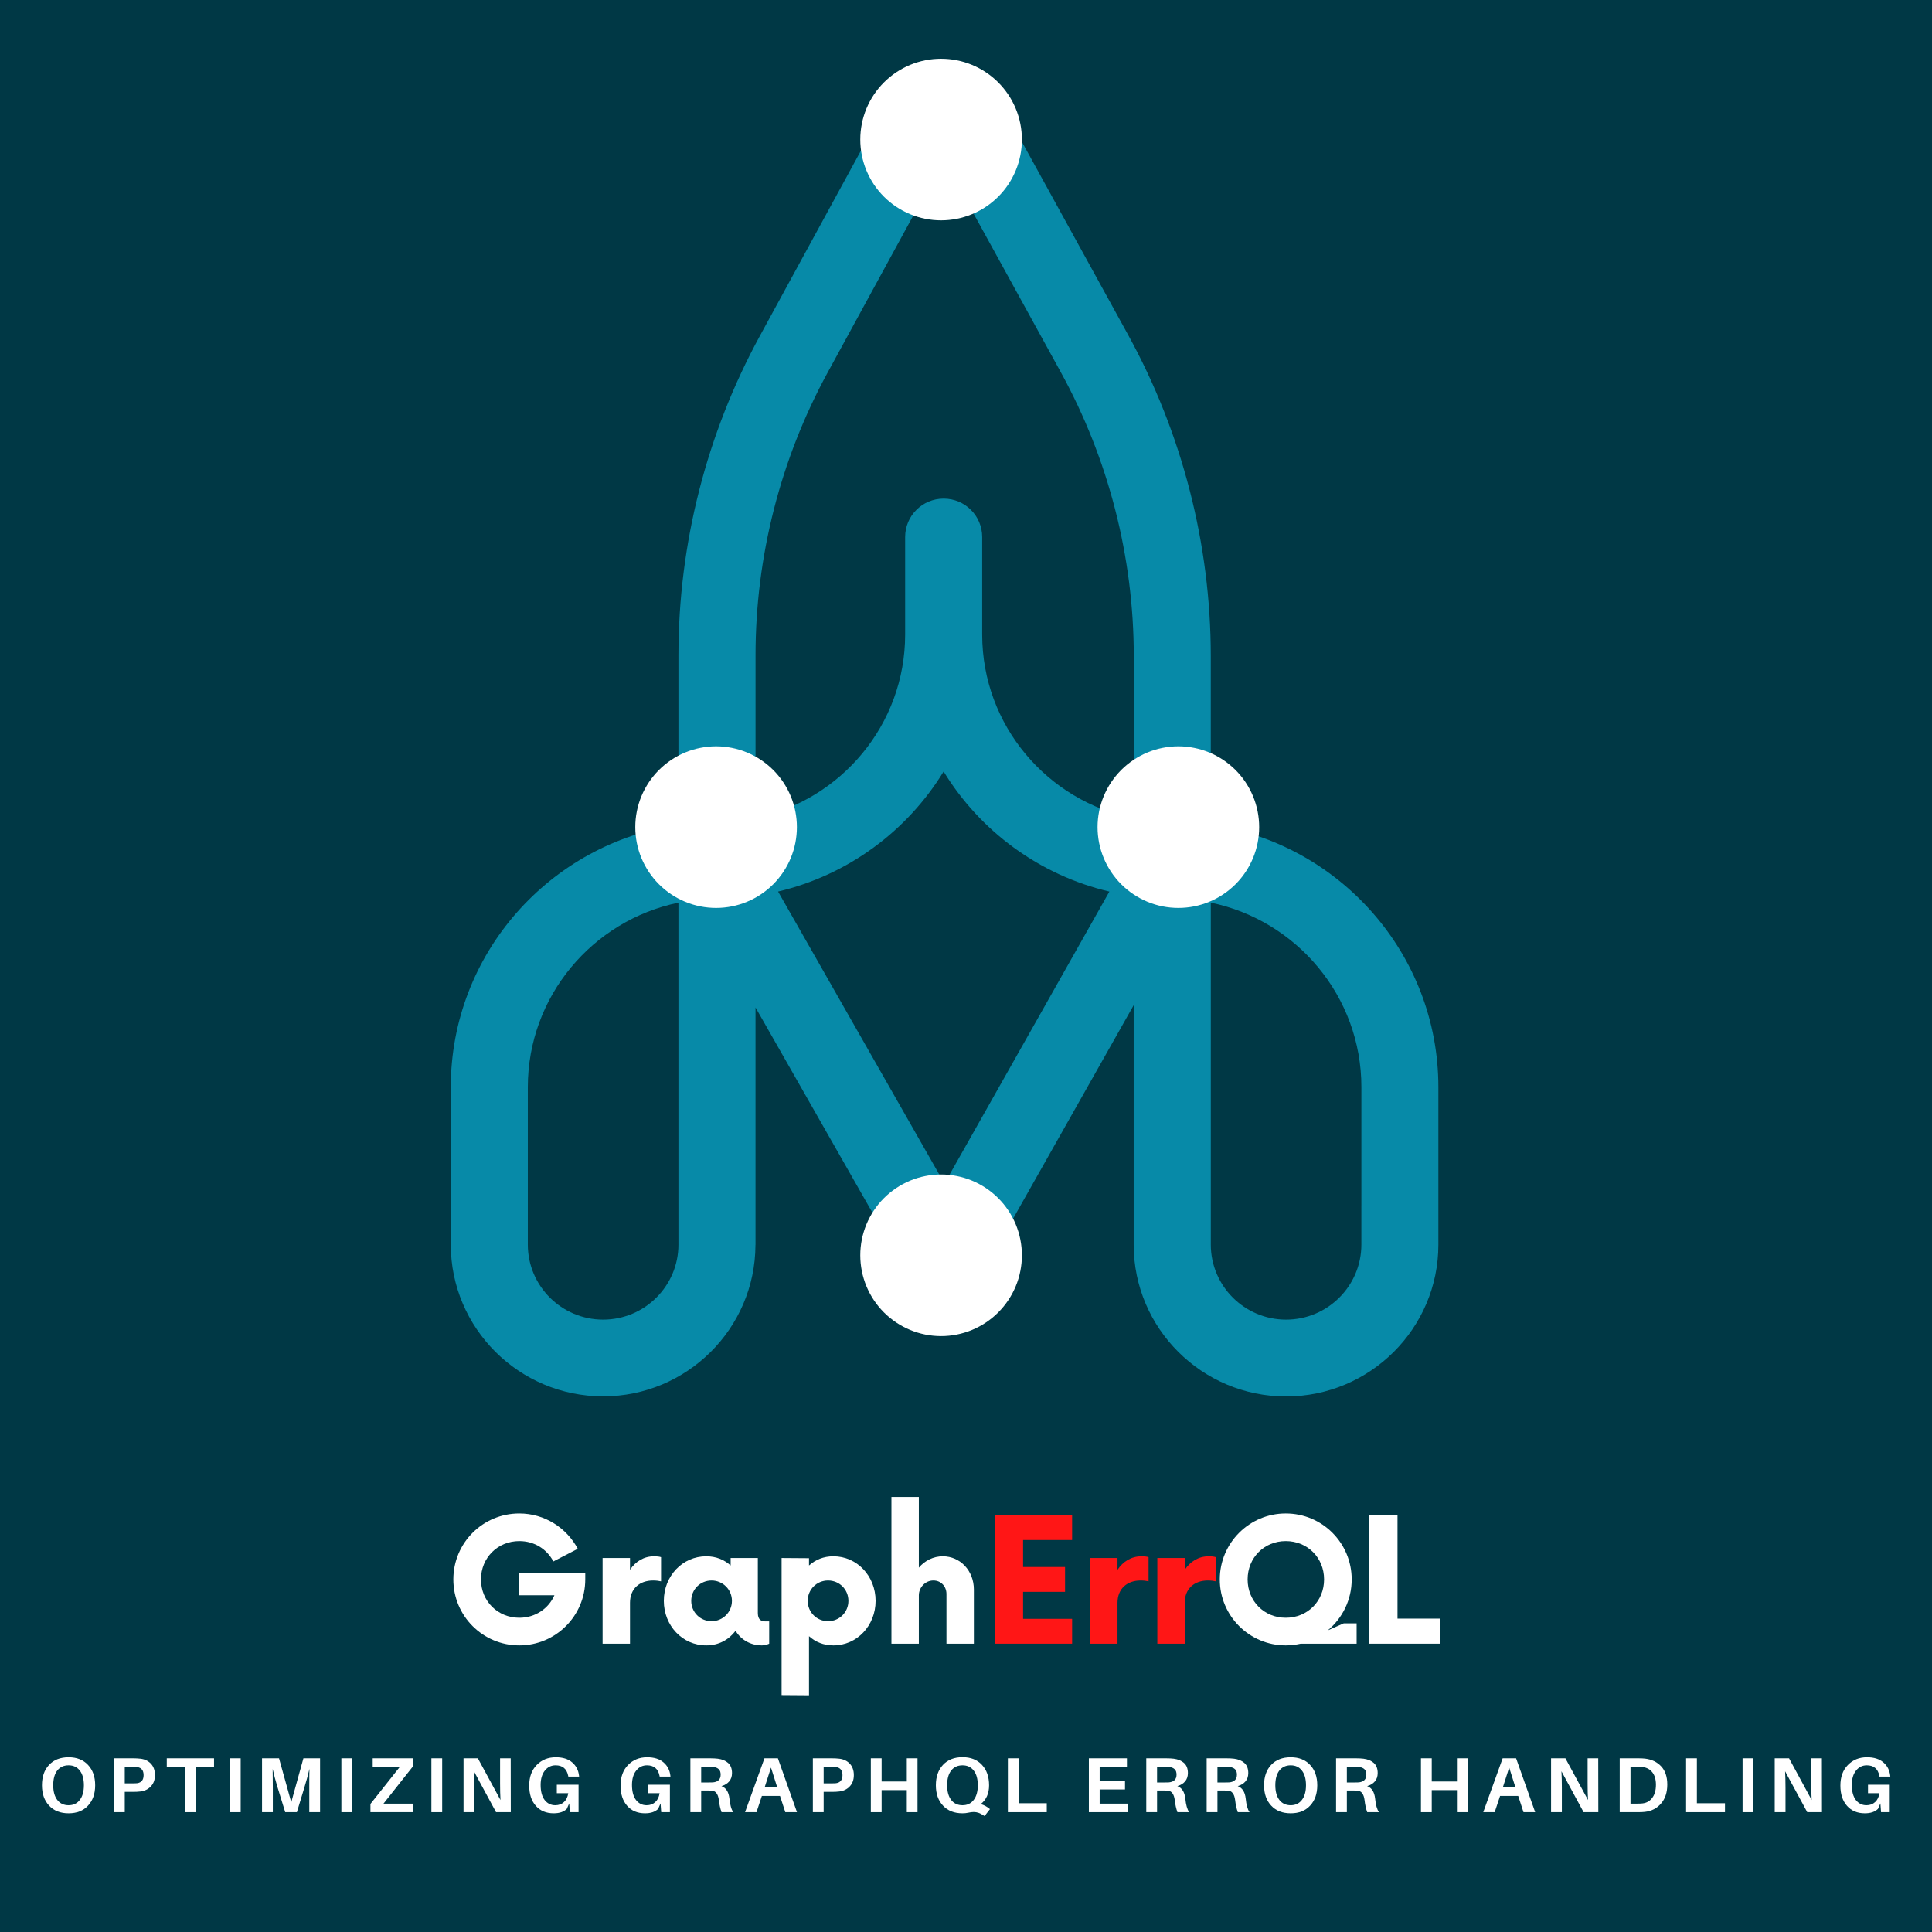 <svg xmlns="http://www.w3.org/2000/svg" xmlns:xlink="http://www.w3.org/1999/xlink" width="500" zoomAndPan="magnify" viewBox="0 0 375 375" height="500" preserveAspectRatio="xMidYMid meet" version="1.0"><defs><g/><clipPath id="id1"><path d="M 87.496 18.57 L 279.195 18.57 L 279.195 271.168 L 87.496 271.168 Z M 87.496 18.57 " clip-rule="nonzero"/></clipPath><clipPath id="id2"><path d="M 166.98 11.402 L 198.348 11.402 L 198.348 42.77 L 166.98 42.77 Z M 166.98 11.402 " clip-rule="nonzero"/></clipPath><clipPath id="id3"><path d="M 123.309 144.859 L 154.676 144.859 L 154.676 176.23 L 123.309 176.23 Z M 123.309 144.859 " clip-rule="nonzero"/></clipPath><clipPath id="id4"><path d="M 213.035 144.859 L 244.406 144.859 L 244.406 176.23 L 213.035 176.23 Z M 213.035 144.859 " clip-rule="nonzero"/></clipPath><clipPath id="id5"><path d="M 166.98 227.965 L 198.348 227.965 L 198.348 259.336 L 166.98 259.336 Z M 166.98 227.965 " clip-rule="nonzero"/></clipPath></defs><rect x="-37.5" width="450" fill="#ffffff" y="-37.5" height="450" fill-opacity="1"/><rect x="-37.5" width="450" fill="#003845" y="-37.5" height="450" fill-opacity="1"/><rect x="-37.5" width="450" fill="#ffffff" y="-37.5" height="450" fill-opacity="1"/><rect x="-37.5" width="450" fill="#003845" y="-37.5" height="450" fill-opacity="1"/><g fill="#ffffff" fill-opacity="1"><g transform="translate(86.415, 319.036)"><g><path d="M 14.34 -13.676 L 14.34 -9.395 L 21.199 -9.395 C 20.035 -6.773 17.457 -5.031 14.383 -5.031 C 10.184 -5.031 6.941 -8.27 6.941 -12.469 C 6.941 -16.668 10.184 -19.91 14.383 -19.91 C 17.332 -19.91 19.742 -18.332 20.992 -15.961 L 25.73 -18.414 C 23.566 -22.488 19.285 -25.273 14.383 -25.273 C 7.273 -25.273 1.578 -19.535 1.578 -12.469 C 1.578 -5.402 7.273 0.332 14.383 0.332 C 21.449 0.332 27.184 -5.402 27.184 -12.469 L 27.184 -13.676 Z M 14.34 -13.676 "/></g></g></g><g fill="#ffffff" fill-opacity="1"><g transform="translate(114.51, 319.036)"><g><path d="M 12.43 -16.957 C 10.473 -16.957 8.852 -15.961 7.773 -14.34 L 7.773 -16.625 L 2.453 -16.625 L 2.453 0 L 7.773 0 L 7.773 -7.938 C 7.773 -10.684 9.645 -12.262 12.262 -12.262 C 12.887 -12.262 13.426 -12.18 13.801 -12.094 L 13.801 -16.793 C 13.426 -16.918 12.926 -16.957 12.43 -16.957 Z M 12.43 -16.957 "/></g></g></g><g fill="#ffffff" fill-opacity="1"><g transform="translate(127.56, 319.036)"><g><path d="M 20.992 -4.324 C 20.285 -4.324 19.535 -4.57 19.535 -5.945 L 19.535 -16.625 L 14.258 -16.625 L 14.258 -15.172 C 13.012 -16.293 11.43 -16.957 9.52 -16.957 C 4.906 -16.957 1.289 -13.133 1.289 -8.312 C 1.289 -3.492 4.906 0.332 9.52 0.332 C 11.93 0.332 13.883 -0.75 15.211 -2.492 C 16.25 -0.789 18.082 0.332 20.324 0.332 C 20.867 0.332 21.363 0.168 21.738 0 L 21.738 -4.324 Z M 10.559 -4.363 C 8.355 -4.363 6.609 -6.109 6.609 -8.312 C 6.609 -10.516 8.355 -12.262 10.559 -12.262 C 12.719 -12.262 14.508 -10.516 14.508 -8.312 C 14.508 -6.109 12.719 -4.363 10.559 -4.363 Z M 10.559 -4.363 "/></g></g></g><g fill="#ffffff" fill-opacity="1"><g transform="translate(149.254, 319.036)"><g><path d="M 12.512 -16.957 C 10.598 -16.957 9.02 -16.293 7.773 -15.172 L 7.773 -16.586 L 2.453 -16.625 L 2.453 9.977 L 7.773 10.016 L 7.773 -1.453 C 9.02 -0.332 10.598 0.332 12.512 0.332 C 17.082 0.332 20.699 -3.492 20.699 -8.312 C 20.699 -13.133 17.082 -16.957 12.512 -16.957 Z M 11.473 -4.363 C 9.27 -4.363 7.523 -6.109 7.523 -8.312 C 7.523 -10.516 9.27 -12.262 11.473 -12.262 C 13.676 -12.262 15.422 -10.516 15.422 -8.312 C 15.422 -6.109 13.676 -4.363 11.473 -4.363 Z M 11.473 -4.363 "/></g></g></g><g fill="#ffffff" fill-opacity="1"><g transform="translate(170.574, 319.036)"><g><path d="M 12.43 -16.957 C 10.598 -16.957 8.938 -16.129 7.773 -14.754 L 7.773 -28.473 L 2.453 -28.473 L 2.453 0 L 7.773 0 L 7.773 -9.395 C 7.773 -10.848 8.977 -12.262 10.598 -12.262 C 12.094 -12.262 13.133 -11.098 13.133 -9.645 L 13.133 0 L 18.453 0 L 18.453 -10.516 C 18.453 -14.172 15.793 -16.957 12.43 -16.957 Z M 12.43 -16.957 "/></g></g></g><g fill="#ff1616" fill-opacity="1"><g transform="translate(190.432, 319.036)"><g><path d="M 17.664 -20.117 L 17.664 -24.938 L 2.66 -24.938 L 2.66 0 L 17.664 0 L 17.664 -4.82 L 8.148 -4.82 L 8.148 -10.059 L 16.293 -10.059 L 16.293 -14.879 L 8.148 -14.879 L 8.148 -20.117 Z M 17.664 -20.117 "/></g></g></g><g fill="#ff1616" fill-opacity="1"><g transform="translate(209.135, 319.036)"><g><path d="M 12.43 -16.957 C 10.473 -16.957 8.852 -15.961 7.773 -14.34 L 7.773 -16.625 L 2.453 -16.625 L 2.453 0 L 7.773 0 L 7.773 -7.938 C 7.773 -10.684 9.645 -12.262 12.262 -12.262 C 12.887 -12.262 13.426 -12.18 13.801 -12.094 L 13.801 -16.793 C 13.426 -16.918 12.926 -16.957 12.43 -16.957 Z M 12.43 -16.957 "/></g></g></g><g fill="#ff1616" fill-opacity="1"><g transform="translate(222.184, 319.036)"><g><path d="M 12.43 -16.957 C 10.473 -16.957 8.852 -15.961 7.773 -14.34 L 7.773 -16.625 L 2.453 -16.625 L 2.453 0 L 7.773 0 L 7.773 -7.938 C 7.773 -10.684 9.645 -12.262 12.262 -12.262 C 12.887 -12.262 13.426 -12.18 13.801 -12.094 L 13.801 -16.793 C 13.426 -16.918 12.926 -16.957 12.43 -16.957 Z M 12.43 -16.957 "/></g></g></g><g fill="#ffffff" fill-opacity="1"><g transform="translate(235.223, 319.036)"><g><path d="M 28.098 -3.949 L 25.605 -3.949 L 22.488 -2.578 C 25.312 -4.906 27.141 -8.48 27.141 -12.469 C 27.141 -19.535 21.449 -25.273 14.34 -25.273 C 7.273 -25.273 1.539 -19.535 1.539 -12.469 C 1.539 -5.402 7.273 0.332 14.34 0.332 C 15.336 0.332 16.336 0.207 17.25 0 L 28.098 0 Z M 6.941 -12.469 C 6.941 -16.668 10.141 -19.91 14.34 -19.91 C 18.578 -19.91 21.781 -16.668 21.781 -12.469 C 21.781 -8.27 18.578 -5.031 14.34 -5.031 C 10.141 -5.031 6.941 -8.27 6.941 -12.469 Z M 6.941 -12.469 "/></g></g></g><g fill="#ffffff" fill-opacity="1"><g transform="translate(263.318, 319.036)"><g><path d="M 7.938 -4.863 L 7.938 -24.938 L 2.453 -24.938 L 2.453 0 L 16.211 0 L 16.211 -4.863 Z M 7.938 -4.863 "/></g></g></g><g fill="#ffffff" fill-opacity="1"><g transform="translate(7.378, 351.743)"><g><path d="M 5.938 -10.656 C 7.531 -10.656 8.785 -10.16 9.703 -9.172 C 10.629 -8.191 11.094 -6.875 11.094 -5.219 C 11.094 -3.57 10.629 -2.254 9.703 -1.266 C 8.785 -0.273 7.531 0.219 5.938 0.219 C 4.344 0.219 3.082 -0.273 2.156 -1.266 C 1.227 -2.254 0.766 -3.57 0.766 -5.219 C 0.766 -6.875 1.223 -8.191 2.141 -9.172 C 3.066 -10.16 4.332 -10.656 5.938 -10.656 Z M 3.75 -2.359 C 4.281 -1.68 5.008 -1.344 5.938 -1.344 C 6.863 -1.344 7.586 -1.688 8.109 -2.375 C 8.641 -3.062 8.906 -4.008 8.906 -5.219 C 8.906 -6.445 8.641 -7.398 8.109 -8.078 C 7.586 -8.754 6.863 -9.094 5.938 -9.094 C 5 -9.094 4.266 -8.754 3.734 -8.078 C 3.211 -7.398 2.953 -6.445 2.953 -5.219 C 2.953 -4 3.219 -3.047 3.75 -2.359 Z M 3.75 -2.359 "/></g></g></g><g fill="#ffffff" fill-opacity="1"><g transform="translate(20.778, 351.743)"><g><path d="M 6.484 -10.375 C 7.316 -10.281 7.992 -9.957 8.516 -9.406 C 9.035 -8.852 9.297 -8.113 9.297 -7.188 C 9.297 -6.27 9.023 -5.535 8.484 -4.984 C 7.953 -4.43 7.285 -4.109 6.484 -4.016 C 6.047 -3.961 5.539 -3.938 4.969 -3.938 L 3.438 -3.938 L 3.438 0 L 1.344 0 L 1.344 -10.453 L 4.969 -10.453 C 5.551 -10.453 6.055 -10.426 6.484 -10.375 Z M 5.859 -5.625 C 6.68 -5.75 7.094 -6.27 7.094 -7.188 C 7.094 -8.102 6.68 -8.625 5.859 -8.75 C 5.629 -8.781 5.32 -8.797 4.938 -8.797 L 3.438 -8.797 L 3.438 -5.594 L 4.938 -5.594 C 5.32 -5.594 5.629 -5.602 5.859 -5.625 Z M 5.859 -5.625 "/></g></g></g><g fill="#ffffff" fill-opacity="1"><g transform="translate(32.028, 351.743)"><g><path d="M 9.516 -8.812 L 5.984 -8.812 L 5.984 0 L 3.891 0 L 3.891 -8.812 L 0.344 -8.812 L 0.344 -10.453 L 9.516 -10.453 Z M 9.516 -8.812 "/></g></g></g><g fill="#ffffff" fill-opacity="1"><g transform="translate(43.278, 351.743)"><g><path d="M 3.438 0 L 1.344 0 L 1.344 -10.453 L 3.438 -10.453 Z M 3.438 0 "/></g></g></g><g fill="#ffffff" fill-opacity="1"><g transform="translate(49.517, 351.743)"><g><path d="M 12.609 -10.453 L 12.609 0 L 10.516 0 L 10.516 -4.828 C 10.516 -6.484 10.523 -7.676 10.547 -8.406 C 10.266 -7.195 9.941 -6.008 9.578 -4.844 L 8.109 0 L 5.844 0 L 4.344 -4.859 C 3.957 -6.141 3.645 -7.316 3.406 -8.391 C 3.426 -7.66 3.438 -6.473 3.438 -4.828 L 3.438 0 L 1.344 0 L 1.344 -10.453 L 4.641 -10.453 L 7.016 -1.922 L 9.375 -10.453 Z M 12.609 -10.453 "/></g></g></g><g fill="#ffffff" fill-opacity="1"><g transform="translate(64.916, 351.743)"><g><path d="M 3.438 0 L 1.344 0 L 1.344 -10.453 L 3.438 -10.453 Z M 3.438 0 "/></g></g></g><g fill="#ffffff" fill-opacity="1"><g transform="translate(71.154, 351.743)"><g><path d="M 9.031 -1.656 L 9.031 0 L 0.75 0 L 0.75 -1.594 L 6.469 -8.812 L 1.188 -8.812 L 1.188 -10.453 L 8.953 -10.453 L 8.953 -8.828 L 3.281 -1.656 Z M 9.031 -1.656 "/></g></g></g><g fill="#ffffff" fill-opacity="1"><g transform="translate(82.389, 351.743)"><g><path d="M 3.438 0 L 1.344 0 L 1.344 -10.453 L 3.438 -10.453 Z M 3.438 0 "/></g></g></g><g fill="#ffffff" fill-opacity="1"><g transform="translate(88.628, 351.743)"><g><path d="M 10.516 0 L 7.656 0 L 3.359 -7.938 C 3.41 -6.988 3.438 -5.914 3.438 -4.719 L 3.438 0 L 1.344 0 L 1.344 -10.453 L 4.125 -10.453 L 8.516 -2.359 C 8.461 -3.297 8.438 -4.391 8.438 -5.641 L 8.438 -10.453 L 10.5 -10.453 Z M 10.516 0 "/></g></g></g><g fill="#ffffff" fill-opacity="1"><g transform="translate(101.953, 351.743)"><g><path d="M 6.125 -5.328 L 10.344 -5.328 L 10.344 0 L 8.656 0 L 8.531 -1.703 L 8.062 -0.641 C 7.477 -0.066 6.629 0.219 5.516 0.219 C 4.055 0.219 2.898 -0.266 2.047 -1.234 C 1.191 -2.203 0.766 -3.508 0.766 -5.156 C 0.766 -6.832 1.25 -8.164 2.219 -9.156 C 3.188 -10.156 4.422 -10.656 5.922 -10.656 C 7.285 -10.656 8.348 -10.32 9.109 -9.656 C 9.879 -9 10.32 -8.133 10.438 -7.062 L 10.453 -6.906 L 8.359 -6.906 L 8.328 -7.062 C 8.055 -8.414 7.242 -9.094 5.891 -9.094 C 5.035 -9.094 4.336 -8.75 3.797 -8.062 C 3.254 -7.383 2.984 -6.457 2.984 -5.281 C 2.984 -4.02 3.242 -3.047 3.766 -2.359 C 4.297 -1.68 4.984 -1.344 5.828 -1.344 C 6.504 -1.344 7.066 -1.551 7.516 -1.969 C 7.961 -2.383 8.238 -2.957 8.344 -3.688 L 6.125 -3.688 Z M 6.125 -5.328 "/></g></g></g><g fill="#ffffff" fill-opacity="1"><g transform="translate(114.929, 351.743)"><g/></g></g><g fill="#ffffff" fill-opacity="1"><g transform="translate(119.684, 351.743)"><g><path d="M 6.125 -5.328 L 10.344 -5.328 L 10.344 0 L 8.656 0 L 8.531 -1.703 L 8.062 -0.641 C 7.477 -0.066 6.629 0.219 5.516 0.219 C 4.055 0.219 2.898 -0.266 2.047 -1.234 C 1.191 -2.203 0.766 -3.508 0.766 -5.156 C 0.766 -6.832 1.25 -8.164 2.219 -9.156 C 3.188 -10.156 4.422 -10.656 5.922 -10.656 C 7.285 -10.656 8.348 -10.32 9.109 -9.656 C 9.879 -9 10.32 -8.133 10.438 -7.062 L 10.453 -6.906 L 8.359 -6.906 L 8.328 -7.062 C 8.055 -8.414 7.242 -9.094 5.891 -9.094 C 5.035 -9.094 4.336 -8.75 3.797 -8.062 C 3.254 -7.383 2.984 -6.457 2.984 -5.281 C 2.984 -4.02 3.242 -3.047 3.766 -2.359 C 4.297 -1.68 4.984 -1.344 5.828 -1.344 C 6.504 -1.344 7.066 -1.551 7.516 -1.969 C 7.961 -2.383 8.238 -2.957 8.344 -3.688 L 6.125 -3.688 Z M 6.125 -5.328 "/></g></g></g><g fill="#ffffff" fill-opacity="1"><g transform="translate(132.66, 351.743)"><g><path d="M 8.922 -2.641 C 9.047 -1.391 9.297 -0.508 9.672 0 L 7.391 0 C 7.141 -0.695 6.969 -1.473 6.875 -2.328 C 6.727 -3.516 6.258 -4.133 5.469 -4.188 C 5.27 -4.195 4.992 -4.203 4.641 -4.203 L 3.438 -4.203 L 3.438 0 L 1.344 0 L 1.344 -10.453 L 5.156 -10.453 C 5.738 -10.453 6.242 -10.426 6.672 -10.375 C 7.504 -10.27 8.172 -9.992 8.672 -9.547 C 9.172 -9.098 9.422 -8.445 9.422 -7.594 C 9.422 -6.938 9.238 -6.395 8.875 -5.969 C 8.508 -5.539 8.008 -5.238 7.375 -5.062 C 8.27 -4.719 8.785 -3.91 8.922 -2.641 Z M 3.438 -5.766 L 4.875 -5.766 C 5.289 -5.766 5.57 -5.77 5.719 -5.781 C 6.719 -5.875 7.219 -6.375 7.219 -7.281 C 7.219 -7.758 7.098 -8.109 6.859 -8.328 C 6.629 -8.555 6.289 -8.703 5.844 -8.766 C 5.602 -8.797 5.312 -8.812 4.969 -8.812 L 3.438 -8.812 Z M 3.438 -5.766 "/></g></g></g><g fill="#ffffff" fill-opacity="1"><g transform="translate(144.38, 351.743)"><g><path d="M 7.016 -3.156 L 3.5 -3.156 L 2.453 0 L 0.234 0 L 4 -10.453 L 6.609 -10.453 L 10.312 0 L 8.047 0 Z M 5.266 -8.656 L 4.031 -4.797 L 6.484 -4.797 Z M 5.266 -8.656 "/></g></g></g><g fill="#ffffff" fill-opacity="1"><g transform="translate(156.432, 351.743)"><g><path d="M 6.484 -10.375 C 7.316 -10.281 7.992 -9.957 8.516 -9.406 C 9.035 -8.852 9.297 -8.113 9.297 -7.188 C 9.297 -6.27 9.023 -5.535 8.484 -4.984 C 7.953 -4.43 7.285 -4.109 6.484 -4.016 C 6.047 -3.961 5.539 -3.938 4.969 -3.938 L 3.438 -3.938 L 3.438 0 L 1.344 0 L 1.344 -10.453 L 4.969 -10.453 C 5.551 -10.453 6.055 -10.426 6.484 -10.375 Z M 5.859 -5.625 C 6.68 -5.75 7.094 -6.27 7.094 -7.188 C 7.094 -8.102 6.68 -8.625 5.859 -8.75 C 5.629 -8.781 5.32 -8.797 4.938 -8.797 L 3.438 -8.797 L 3.438 -5.594 L 4.938 -5.594 C 5.32 -5.594 5.629 -5.602 5.859 -5.625 Z M 5.859 -5.625 "/></g></g></g><g fill="#ffffff" fill-opacity="1"><g transform="translate(167.683, 351.743)"><g><path d="M 10.406 -10.453 L 10.406 0 L 8.328 0 L 8.328 -4.281 L 3.438 -4.281 L 3.438 0 L 1.344 0 L 1.344 -10.453 L 3.438 -10.453 L 3.438 -5.953 L 8.328 -5.953 L 8.328 -10.453 Z M 10.406 -10.453 "/></g></g></g><g fill="#ffffff" fill-opacity="1"><g transform="translate(180.886, 351.743)"><g><path d="M 9.469 -1.562 C 10.062 -1.414 10.66 -1.094 11.266 -0.594 L 10.219 0.75 C 9.738 0.438 9.348 0.227 9.047 0.125 C 8.742 0.02 8.43 -0.031 8.109 -0.031 C 7.797 -0.031 7.43 0.016 7.016 0.109 C 6.703 0.18 6.344 0.219 5.938 0.219 C 4.344 0.219 3.082 -0.273 2.156 -1.266 C 1.227 -2.254 0.766 -3.57 0.766 -5.219 C 0.766 -6.875 1.227 -8.195 2.156 -9.188 C 3.082 -10.176 4.344 -10.672 5.938 -10.672 C 7.531 -10.672 8.785 -10.176 9.703 -9.188 C 10.629 -8.195 11.094 -6.875 11.094 -5.219 C 11.094 -3.625 10.551 -2.406 9.469 -1.562 Z M 3.734 -8.078 C 3.211 -7.398 2.953 -6.445 2.953 -5.219 C 2.953 -4 3.219 -3.047 3.75 -2.359 C 4.281 -1.68 5.008 -1.344 5.938 -1.344 C 6.863 -1.344 7.586 -1.688 8.109 -2.375 C 8.641 -3.062 8.906 -4.008 8.906 -5.219 C 8.906 -6.445 8.641 -7.398 8.109 -8.078 C 7.586 -8.754 6.863 -9.094 5.938 -9.094 C 5 -9.094 4.266 -8.754 3.734 -8.078 Z M 3.734 -8.078 "/></g></g></g><g fill="#ffffff" fill-opacity="1"><g transform="translate(194.286, 351.743)"><g><path d="M 8.891 -1.734 L 8.891 0 L 1.344 0 L 1.344 -10.453 L 3.438 -10.453 L 3.438 -1.734 Z M 8.891 -1.734 "/></g></g></g><g fill="#ffffff" fill-opacity="1"><g transform="translate(205.249, 351.743)"><g/></g></g><g fill="#ffffff" fill-opacity="1"><g transform="translate(210.004, 351.743)"><g><path d="M 8.891 -1.656 L 8.891 0 L 1.344 0 L 1.344 -10.453 L 8.734 -10.453 L 8.734 -8.812 L 3.438 -8.812 L 3.438 -6.062 L 8.359 -6.062 L 8.359 -4.406 L 3.438 -4.406 L 3.438 -1.656 Z M 8.891 -1.656 "/></g></g></g><g fill="#ffffff" fill-opacity="1"><g transform="translate(221.148, 351.743)"><g><path d="M 8.922 -2.641 C 9.047 -1.391 9.297 -0.508 9.672 0 L 7.391 0 C 7.141 -0.695 6.969 -1.473 6.875 -2.328 C 6.727 -3.516 6.258 -4.133 5.469 -4.188 C 5.27 -4.195 4.992 -4.203 4.641 -4.203 L 3.438 -4.203 L 3.438 0 L 1.344 0 L 1.344 -10.453 L 5.156 -10.453 C 5.738 -10.453 6.242 -10.426 6.672 -10.375 C 7.504 -10.27 8.172 -9.992 8.672 -9.547 C 9.172 -9.098 9.422 -8.445 9.422 -7.594 C 9.422 -6.938 9.238 -6.395 8.875 -5.969 C 8.508 -5.539 8.008 -5.238 7.375 -5.062 C 8.27 -4.719 8.785 -3.91 8.922 -2.641 Z M 3.438 -5.766 L 4.875 -5.766 C 5.289 -5.766 5.57 -5.77 5.719 -5.781 C 6.719 -5.875 7.219 -6.375 7.219 -7.281 C 7.219 -7.758 7.098 -8.109 6.859 -8.328 C 6.629 -8.555 6.289 -8.703 5.844 -8.766 C 5.602 -8.797 5.312 -8.812 4.969 -8.812 L 3.438 -8.812 Z M 3.438 -5.766 "/></g></g></g><g fill="#ffffff" fill-opacity="1"><g transform="translate(232.868, 351.743)"><g><path d="M 8.922 -2.641 C 9.047 -1.391 9.297 -0.508 9.672 0 L 7.391 0 C 7.141 -0.695 6.969 -1.473 6.875 -2.328 C 6.727 -3.516 6.258 -4.133 5.469 -4.188 C 5.27 -4.195 4.992 -4.203 4.641 -4.203 L 3.438 -4.203 L 3.438 0 L 1.344 0 L 1.344 -10.453 L 5.156 -10.453 C 5.738 -10.453 6.242 -10.426 6.672 -10.375 C 7.504 -10.27 8.172 -9.992 8.672 -9.547 C 9.172 -9.098 9.422 -8.445 9.422 -7.594 C 9.422 -6.938 9.238 -6.395 8.875 -5.969 C 8.508 -5.539 8.008 -5.238 7.375 -5.062 C 8.27 -4.719 8.785 -3.91 8.922 -2.641 Z M 3.438 -5.766 L 4.875 -5.766 C 5.289 -5.766 5.57 -5.77 5.719 -5.781 C 6.719 -5.875 7.219 -6.375 7.219 -7.281 C 7.219 -7.758 7.098 -8.109 6.859 -8.328 C 6.629 -8.555 6.289 -8.703 5.844 -8.766 C 5.602 -8.797 5.312 -8.812 4.969 -8.812 L 3.438 -8.812 Z M 3.438 -5.766 "/></g></g></g><g fill="#ffffff" fill-opacity="1"><g transform="translate(244.587, 351.743)"><g><path d="M 5.938 -10.656 C 7.531 -10.656 8.785 -10.16 9.703 -9.172 C 10.629 -8.191 11.094 -6.875 11.094 -5.219 C 11.094 -3.57 10.629 -2.254 9.703 -1.266 C 8.785 -0.273 7.531 0.219 5.938 0.219 C 4.344 0.219 3.082 -0.273 2.156 -1.266 C 1.227 -2.254 0.766 -3.57 0.766 -5.219 C 0.766 -6.875 1.223 -8.191 2.141 -9.172 C 3.066 -10.16 4.332 -10.656 5.938 -10.656 Z M 3.75 -2.359 C 4.281 -1.68 5.008 -1.344 5.938 -1.344 C 6.863 -1.344 7.586 -1.688 8.109 -2.375 C 8.641 -3.062 8.906 -4.008 8.906 -5.219 C 8.906 -6.445 8.641 -7.398 8.109 -8.078 C 7.586 -8.754 6.863 -9.094 5.938 -9.094 C 5 -9.094 4.266 -8.754 3.734 -8.078 C 3.211 -7.398 2.953 -6.445 2.953 -5.219 C 2.953 -4 3.219 -3.047 3.75 -2.359 Z M 3.75 -2.359 "/></g></g></g><g fill="#ffffff" fill-opacity="1"><g transform="translate(257.987, 351.743)"><g><path d="M 8.922 -2.641 C 9.047 -1.391 9.297 -0.508 9.672 0 L 7.391 0 C 7.141 -0.695 6.969 -1.473 6.875 -2.328 C 6.727 -3.516 6.258 -4.133 5.469 -4.188 C 5.27 -4.195 4.992 -4.203 4.641 -4.203 L 3.438 -4.203 L 3.438 0 L 1.344 0 L 1.344 -10.453 L 5.156 -10.453 C 5.738 -10.453 6.242 -10.426 6.672 -10.375 C 7.504 -10.27 8.172 -9.992 8.672 -9.547 C 9.172 -9.098 9.422 -8.445 9.422 -7.594 C 9.422 -6.938 9.238 -6.395 8.875 -5.969 C 8.508 -5.539 8.008 -5.238 7.375 -5.062 C 8.27 -4.719 8.785 -3.91 8.922 -2.641 Z M 3.438 -5.766 L 4.875 -5.766 C 5.289 -5.766 5.57 -5.77 5.719 -5.781 C 6.719 -5.875 7.219 -6.375 7.219 -7.281 C 7.219 -7.758 7.098 -8.109 6.859 -8.328 C 6.629 -8.555 6.289 -8.703 5.844 -8.766 C 5.602 -8.797 5.312 -8.812 4.969 -8.812 L 3.438 -8.812 Z M 3.438 -5.766 "/></g></g></g><g fill="#ffffff" fill-opacity="1"><g transform="translate(269.707, 351.743)"><g/></g></g><g fill="#ffffff" fill-opacity="1"><g transform="translate(274.462, 351.743)"><g><path d="M 10.406 -10.453 L 10.406 0 L 8.328 0 L 8.328 -4.281 L 3.438 -4.281 L 3.438 0 L 1.344 0 L 1.344 -10.453 L 3.438 -10.453 L 3.438 -5.953 L 8.328 -5.953 L 8.328 -10.453 Z M 10.406 -10.453 "/></g></g></g><g fill="#ffffff" fill-opacity="1"><g transform="translate(287.665, 351.743)"><g><path d="M 7.016 -3.156 L 3.5 -3.156 L 2.453 0 L 0.234 0 L 4 -10.453 L 6.609 -10.453 L 10.312 0 L 8.047 0 Z M 5.266 -8.656 L 4.031 -4.797 L 6.484 -4.797 Z M 5.266 -8.656 "/></g></g></g><g fill="#ffffff" fill-opacity="1"><g transform="translate(299.718, 351.743)"><g><path d="M 10.516 0 L 7.656 0 L 3.359 -7.938 C 3.41 -6.988 3.438 -5.914 3.438 -4.719 L 3.438 0 L 1.344 0 L 1.344 -10.453 L 4.125 -10.453 L 8.516 -2.359 C 8.461 -3.297 8.438 -4.391 8.438 -5.641 L 8.438 -10.453 L 10.5 -10.453 Z M 10.516 0 "/></g></g></g><g fill="#ffffff" fill-opacity="1"><g transform="translate(313.042, 351.743)"><g><path d="M 6.281 -10.391 C 7.57 -10.234 8.609 -9.734 9.391 -8.891 C 10.18 -8.055 10.578 -6.879 10.578 -5.359 C 10.578 -3.828 10.172 -2.598 9.359 -1.672 C 8.555 -0.742 7.52 -0.207 6.25 -0.062 C 5.895 -0.02 5.453 0 4.922 0 L 1.344 0 L 1.344 -10.453 L 4.953 -10.453 C 5.484 -10.453 5.926 -10.43 6.281 -10.391 Z M 5.781 -1.703 C 6.582 -1.797 7.211 -2.16 7.672 -2.797 C 8.141 -3.43 8.375 -4.273 8.375 -5.328 C 8.375 -6.336 8.145 -7.133 7.688 -7.719 C 7.238 -8.301 6.617 -8.645 5.828 -8.75 C 5.516 -8.789 5.141 -8.812 4.703 -8.812 L 3.438 -8.812 L 3.438 -1.656 L 4.672 -1.656 C 5.191 -1.656 5.562 -1.672 5.781 -1.703 Z M 5.781 -1.703 "/></g></g></g><g fill="#ffffff" fill-opacity="1"><g transform="translate(325.928, 351.743)"><g><path d="M 8.891 -1.734 L 8.891 0 L 1.344 0 L 1.344 -10.453 L 3.438 -10.453 L 3.438 -1.734 Z M 8.891 -1.734 "/></g></g></g><g fill="#ffffff" fill-opacity="1"><g transform="translate(336.89, 351.743)"><g><path d="M 3.438 0 L 1.344 0 L 1.344 -10.453 L 3.438 -10.453 Z M 3.438 0 "/></g></g></g><g fill="#ffffff" fill-opacity="1"><g transform="translate(343.129, 351.743)"><g><path d="M 10.516 0 L 7.656 0 L 3.359 -7.938 C 3.41 -6.988 3.438 -5.914 3.438 -4.719 L 3.438 0 L 1.344 0 L 1.344 -10.453 L 4.125 -10.453 L 8.516 -2.359 C 8.461 -3.297 8.438 -4.391 8.438 -5.641 L 8.438 -10.453 L 10.5 -10.453 Z M 10.516 0 "/></g></g></g><g fill="#ffffff" fill-opacity="1"><g transform="translate(356.454, 351.743)"><g><path d="M 6.125 -5.328 L 10.344 -5.328 L 10.344 0 L 8.656 0 L 8.531 -1.703 L 8.062 -0.641 C 7.477 -0.066 6.629 0.219 5.516 0.219 C 4.055 0.219 2.898 -0.266 2.047 -1.234 C 1.191 -2.203 0.766 -3.508 0.766 -5.156 C 0.766 -6.832 1.25 -8.164 2.219 -9.156 C 3.188 -10.156 4.422 -10.656 5.922 -10.656 C 7.285 -10.656 8.348 -10.32 9.109 -9.656 C 9.879 -9 10.32 -8.133 10.438 -7.062 L 10.453 -6.906 L 8.359 -6.906 L 8.328 -7.062 C 8.055 -8.414 7.242 -9.094 5.891 -9.094 C 5.035 -9.094 4.336 -8.75 3.797 -8.062 C 3.254 -7.383 2.984 -6.457 2.984 -5.281 C 2.984 -4.02 3.242 -3.047 3.766 -2.359 C 4.297 -1.68 4.984 -1.344 5.828 -1.344 C 6.504 -1.344 7.066 -1.551 7.516 -1.969 C 7.961 -2.383 8.238 -2.957 8.344 -3.688 L 6.125 -3.688 Z M 6.125 -5.328 "/></g></g></g><g clip-path="url(#id1)"><path fill="#078aa8" d="M 235.012 160.082 L 235.012 127.379 C 235.012 105.645 229.465 84.086 218.98 65.023 L 198.363 27.551 C 195.324 22.031 189.516 18.602 183.195 18.602 C 183.184 18.602 183.176 18.602 183.164 18.602 C 176.828 18.613 171.016 22.062 167.996 27.609 L 147.488 65.203 C 137.148 84.16 131.684 105.574 131.684 127.148 L 131.684 160.086 C 106.73 163.703 87.496 185.156 87.496 211.004 L 87.496 241.57 C 87.496 257.82 100.762 271.031 117.066 271.031 C 133.332 271.031 146.574 257.871 146.633 241.676 C 146.633 241.641 146.645 241.609 146.645 241.57 L 146.645 195.543 L 176.844 248.559 C 177.02 248.867 177.211 249.152 177.426 249.43 C 177.441 249.449 177.465 249.473 177.48 249.492 C 177.742 249.824 178.031 250.121 178.332 250.391 C 178.41 250.461 178.488 250.531 178.566 250.594 C 178.914 250.887 179.285 251.152 179.672 251.371 C 179.68 251.371 179.68 251.375 179.684 251.375 C 179.773 251.43 179.875 251.465 179.965 251.512 C 180.152 251.609 180.344 251.711 180.539 251.789 C 180.758 251.879 180.98 251.945 181.199 252.012 C 181.281 252.039 181.359 252.07 181.441 252.094 C 181.75 252.172 182.059 252.238 182.375 252.277 C 182.375 252.277 182.379 252.277 182.379 252.277 C 182.699 252.32 183.02 252.344 183.336 252.344 C 183.336 252.344 183.34 252.344 183.34 252.344 C 183.34 252.344 183.344 252.344 183.344 252.344 C 183.98 252.344 184.625 252.258 185.254 252.094 C 185.297 252.082 185.34 252.062 185.383 252.051 C 185.645 251.977 185.906 251.895 186.164 251.789 C 186.434 251.68 186.695 251.551 186.953 251.406 C 186.98 251.391 187 251.387 187.027 251.371 C 187.418 251.148 187.785 250.883 188.133 250.59 C 188.211 250.52 188.293 250.449 188.371 250.383 C 188.672 250.109 188.953 249.816 189.211 249.492 C 189.23 249.465 189.258 249.445 189.281 249.418 C 189.488 249.148 189.68 248.855 189.855 248.551 L 220.047 195.102 L 220.047 241.594 C 220.047 257.84 233.312 271.051 249.617 271.051 C 265.922 271.051 279.188 257.836 279.188 241.594 L 279.188 211.027 C 279.195 185.156 259.965 163.703 235.012 160.082 Z M 131.691 234.129 L 131.684 234.129 L 131.684 241.578 C 131.684 249.605 125.125 256.141 117.066 256.141 C 109.008 256.141 102.449 249.609 102.449 241.578 L 102.449 211.012 C 102.449 193.395 115.016 178.652 131.684 175.207 L 131.684 234.129 Z M 183.324 229.742 L 151.023 173.051 C 164.59 169.848 176.102 161.301 183.156 149.75 C 190.223 161.309 201.75 169.863 215.332 173.055 Z M 220.059 158.836 C 203.309 155.535 190.641 140.797 190.641 123.16 L 190.641 104.23 C 190.641 100.113 187.293 96.781 183.164 96.781 C 179.031 96.781 175.688 100.113 175.688 104.23 L 175.688 123.16 C 175.688 140.672 163.207 155.316 146.648 158.77 L 146.648 127.148 C 146.648 108.059 151.484 89.098 160.637 72.324 L 181.145 34.73 C 181.723 33.672 182.684 33.512 183.199 33.512 C 183.199 33.512 183.207 33.512 183.207 33.512 C 183.723 33.512 184.68 33.672 185.262 34.723 L 205.875 72.195 C 215.164 89.066 220.066 108.148 220.066 127.391 L 220.066 158.836 Z M 264.242 234.129 L 264.242 241.578 C 264.242 249.605 257.688 256.141 249.629 256.141 C 241.57 256.141 235.016 249.609 235.016 241.578 L 235.016 175.203 C 251.684 178.652 264.246 193.391 264.246 211.004 L 264.246 234.129 Z M 264.242 234.129 " fill-opacity="1" fill-rule="nonzero"/></g><g clip-path="url(#id2)"><path fill="#ffffff" d="M 198.348 27.086 C 198.348 28.113 198.25 29.137 198.047 30.145 C 197.848 31.156 197.551 32.137 197.156 33.086 C 196.762 34.039 196.277 34.941 195.707 35.801 C 195.133 36.656 194.484 37.449 193.754 38.176 C 193.027 38.902 192.234 39.555 191.379 40.125 C 190.523 40.699 189.617 41.18 188.668 41.574 C 187.715 41.969 186.734 42.266 185.723 42.469 C 184.715 42.668 183.695 42.77 182.664 42.77 C 181.633 42.77 180.613 42.668 179.605 42.469 C 178.594 42.266 177.613 41.969 176.66 41.574 C 175.711 41.18 174.805 40.699 173.949 40.125 C 173.094 39.555 172.301 38.902 171.574 38.176 C 170.844 37.449 170.195 36.656 169.621 35.801 C 169.051 34.941 168.566 34.039 168.172 33.086 C 167.781 32.137 167.48 31.156 167.281 30.145 C 167.082 29.137 166.98 28.113 166.98 27.086 C 166.98 26.055 167.082 25.035 167.281 24.023 C 167.48 23.016 167.781 22.035 168.172 21.082 C 168.566 20.133 169.051 19.227 169.621 18.371 C 170.195 17.516 170.844 16.723 171.574 15.996 C 172.301 15.266 173.094 14.617 173.949 14.043 C 174.805 13.473 175.711 12.988 176.66 12.594 C 177.613 12.199 178.594 11.902 179.605 11.703 C 180.613 11.5 181.633 11.402 182.664 11.402 C 183.695 11.402 184.715 11.5 185.723 11.703 C 186.734 11.902 187.715 12.199 188.668 12.594 C 189.617 12.988 190.523 13.473 191.379 14.043 C 192.234 14.617 193.027 15.266 193.754 15.996 C 194.484 16.723 195.133 17.516 195.707 18.371 C 196.277 19.227 196.762 20.133 197.156 21.082 C 197.551 22.035 197.848 23.016 198.047 24.023 C 198.25 25.035 198.348 26.055 198.348 27.086 Z M 198.348 27.086 " fill-opacity="1" fill-rule="nonzero"/></g><g clip-path="url(#id3)"><path fill="#ffffff" d="M 154.676 160.547 C 154.676 161.574 154.574 162.594 154.375 163.605 C 154.176 164.617 153.875 165.598 153.484 166.547 C 153.09 167.5 152.605 168.402 152.035 169.258 C 151.461 170.117 150.812 170.906 150.082 171.637 C 149.355 172.363 148.562 173.016 147.707 173.586 C 146.852 174.16 145.945 174.641 144.996 175.035 C 144.043 175.43 143.062 175.727 142.051 175.93 C 141.043 176.129 140.023 176.23 138.992 176.23 C 137.961 176.23 136.941 176.129 135.934 175.93 C 134.922 175.727 133.941 175.43 132.988 175.035 C 132.039 174.641 131.133 174.16 130.277 173.586 C 129.422 173.016 128.629 172.363 127.902 171.637 C 127.172 170.906 126.523 170.117 125.949 169.258 C 125.379 168.402 124.895 167.5 124.5 166.547 C 124.105 165.598 123.809 164.617 123.609 163.605 C 123.406 162.594 123.309 161.574 123.309 160.547 C 123.309 159.516 123.406 158.496 123.609 157.484 C 123.809 156.477 124.105 155.496 124.5 154.543 C 124.895 153.59 125.379 152.688 125.949 151.832 C 126.523 150.977 127.172 150.184 127.902 149.453 C 128.629 148.727 129.422 148.078 130.277 147.504 C 131.133 146.934 132.039 146.449 132.988 146.055 C 133.941 145.66 134.922 145.363 135.934 145.164 C 136.941 144.961 137.961 144.859 138.992 144.859 C 140.023 144.859 141.043 144.961 142.051 145.164 C 143.062 145.363 144.043 145.66 144.996 146.055 C 145.945 146.449 146.852 146.934 147.707 147.504 C 148.562 148.078 149.355 148.727 150.082 149.453 C 150.812 150.184 151.461 150.977 152.035 151.832 C 152.605 152.688 153.09 153.59 153.484 154.543 C 153.875 155.496 154.176 156.477 154.375 157.484 C 154.574 158.496 154.676 159.516 154.676 160.547 Z M 154.676 160.547 " fill-opacity="1" fill-rule="nonzero"/></g><g clip-path="url(#id4)"><path fill="#ffffff" d="M 244.406 160.547 C 244.406 161.574 244.305 162.594 244.105 163.605 C 243.902 164.617 243.605 165.598 243.211 166.547 C 242.816 167.5 242.332 168.402 241.762 169.258 C 241.191 170.117 240.539 170.906 239.812 171.637 C 239.082 172.363 238.289 173.016 237.434 173.586 C 236.578 174.16 235.676 174.641 234.723 175.035 C 233.77 175.43 232.789 175.727 231.781 175.93 C 230.77 176.129 229.75 176.23 228.719 176.23 C 227.691 176.23 226.672 176.129 225.66 175.93 C 224.652 175.727 223.668 175.43 222.719 175.035 C 221.766 174.641 220.863 174.16 220.008 173.586 C 219.148 173.016 218.359 172.363 217.629 171.637 C 216.902 170.906 216.25 170.117 215.68 169.258 C 215.105 168.402 214.625 167.5 214.23 166.547 C 213.836 165.598 213.539 164.617 213.336 163.605 C 213.137 162.594 213.035 161.574 213.035 160.547 C 213.035 159.516 213.137 158.496 213.336 157.484 C 213.539 156.477 213.836 155.496 214.23 154.543 C 214.625 153.59 215.105 152.688 215.68 151.832 C 216.25 150.977 216.902 150.184 217.629 149.453 C 218.359 148.727 219.148 148.078 220.008 147.504 C 220.863 146.934 221.766 146.449 222.719 146.055 C 223.668 145.66 224.652 145.363 225.66 145.164 C 226.672 144.961 227.691 144.859 228.719 144.859 C 229.75 144.859 230.77 144.961 231.781 145.164 C 232.789 145.363 233.77 145.66 234.723 146.055 C 235.676 146.449 236.578 146.934 237.434 147.504 C 238.289 148.078 239.082 148.727 239.812 149.453 C 240.539 150.184 241.191 150.977 241.762 151.832 C 242.332 152.688 242.816 153.59 243.211 154.543 C 243.605 155.496 243.902 156.477 244.105 157.484 C 244.305 158.496 244.406 159.516 244.406 160.547 Z M 244.406 160.547 " fill-opacity="1" fill-rule="nonzero"/></g><g clip-path="url(#id5)"><path fill="#ffffff" d="M 198.348 243.652 C 198.348 244.68 198.25 245.699 198.047 246.711 C 197.848 247.723 197.551 248.703 197.156 249.652 C 196.762 250.605 196.277 251.508 195.707 252.363 C 195.133 253.223 194.484 254.012 193.754 254.742 C 193.027 255.469 192.234 256.121 191.379 256.691 C 190.523 257.266 189.617 257.746 188.668 258.141 C 187.715 258.535 186.734 258.832 185.723 259.035 C 184.715 259.234 183.695 259.336 182.664 259.336 C 181.633 259.336 180.613 259.234 179.605 259.035 C 178.594 258.832 177.613 258.535 176.66 258.141 C 175.711 257.746 174.805 257.266 173.949 256.691 C 173.094 256.121 172.301 255.469 171.574 254.742 C 170.844 254.012 170.195 253.223 169.621 252.363 C 169.051 251.508 168.566 250.605 168.172 249.652 C 167.781 248.703 167.48 247.723 167.281 246.711 C 167.082 245.699 166.98 244.68 166.98 243.652 C 166.98 242.621 167.082 241.602 167.281 240.59 C 167.48 239.582 167.781 238.602 168.172 237.648 C 168.566 236.699 169.051 235.793 169.621 234.938 C 170.195 234.082 170.844 233.289 171.574 232.559 C 172.301 231.832 173.094 231.184 173.949 230.609 C 174.805 230.039 175.711 229.555 176.66 229.16 C 177.613 228.766 178.594 228.469 179.605 228.27 C 180.613 228.066 181.633 227.965 182.664 227.965 C 183.695 227.965 184.715 228.066 185.723 228.27 C 186.734 228.469 187.715 228.766 188.668 229.16 C 189.617 229.555 190.523 230.039 191.379 230.609 C 192.234 231.184 193.027 231.832 193.754 232.559 C 194.484 233.289 195.133 234.082 195.707 234.938 C 196.277 235.793 196.762 236.699 197.156 237.648 C 197.551 238.602 197.848 239.582 198.047 240.59 C 198.25 241.602 198.348 242.621 198.348 243.652 Z M 198.348 243.652 " fill-opacity="1" fill-rule="nonzero"/></g></svg>